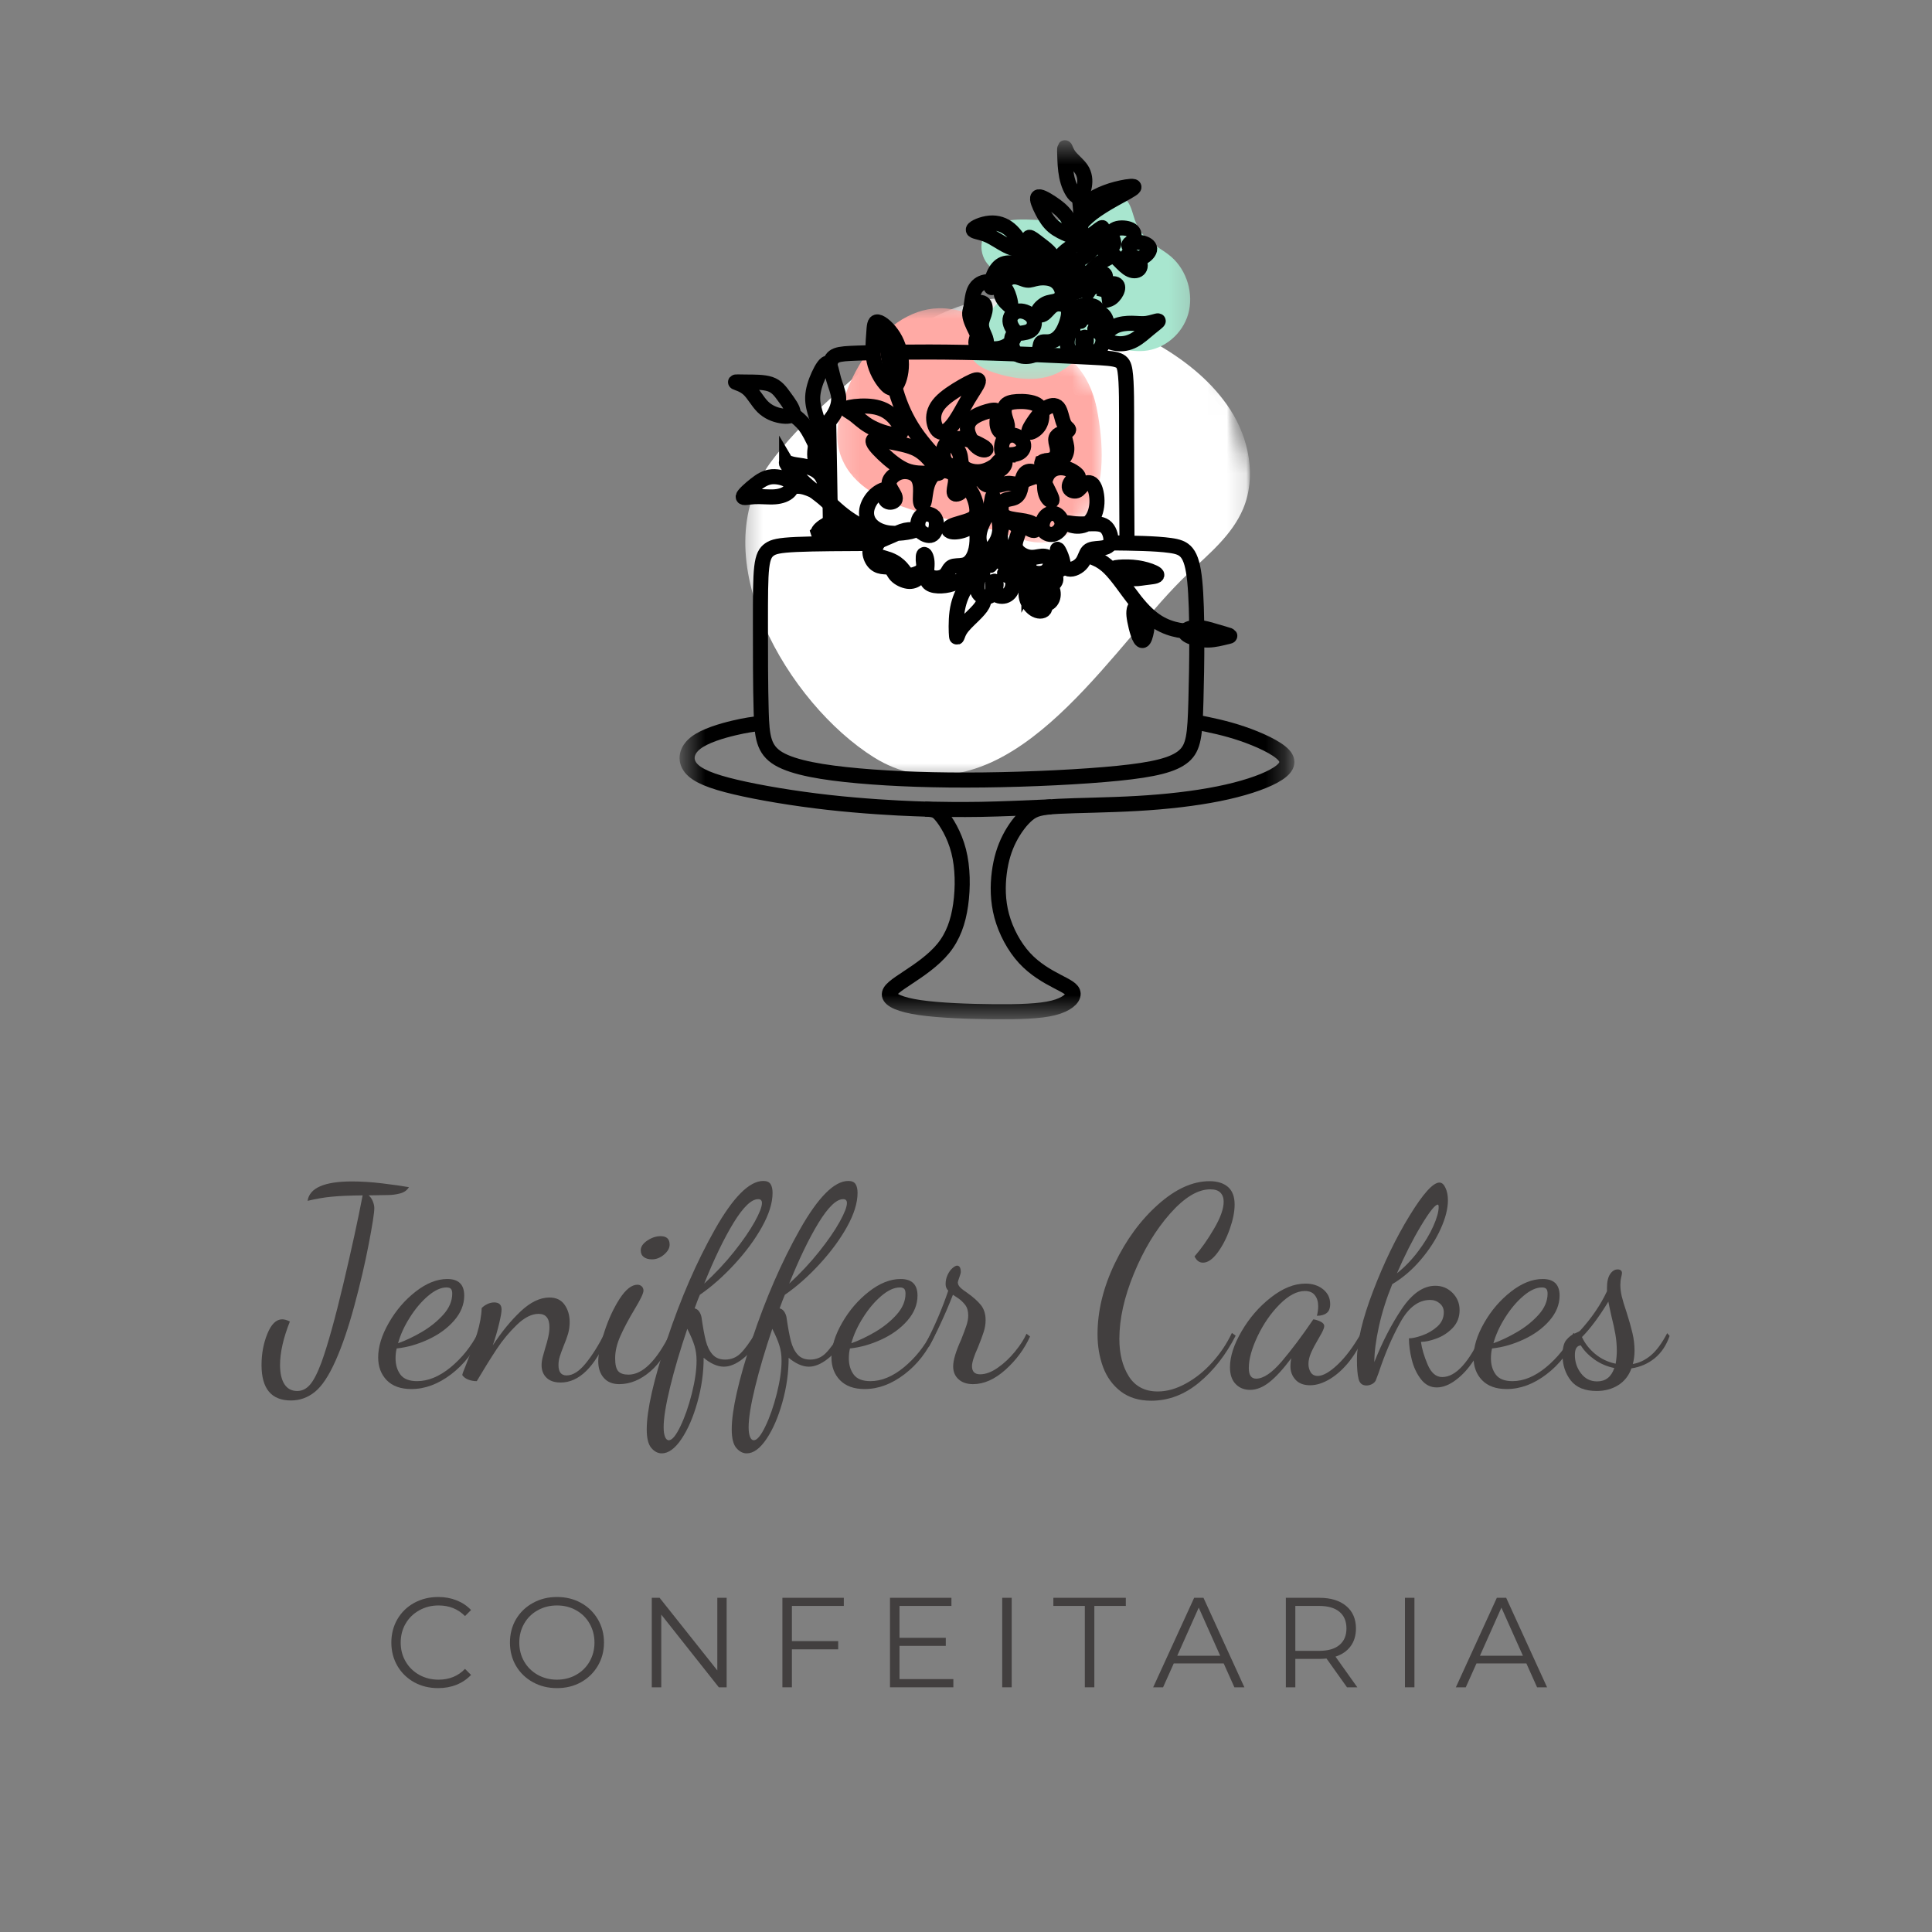 <svg width="100" height="100" viewBox="0 0 100 100" fill="none" xmlns="http://www.w3.org/2000/svg">
<rect x="0" y="0" width="100" height="100" fill="#808080" stroke="none"/>
<path d="M15.062 72.488C14.045 72.488 13.537 71.877 13.537 70.655C13.537 70.063 13.639 69.522 13.841 69.03C14.043 68.536 14.299 68.288 14.608 68.288C14.721 68.288 14.854 68.326 15.004 68.401C14.664 69.257 14.495 70.008 14.495 70.655C14.495 71.078 14.57 71.406 14.72 71.642C14.87 71.878 15.091 71.997 15.383 71.997C15.638 71.997 15.859 71.888 16.045 71.672C16.234 71.455 16.433 71.07 16.641 70.513C16.968 69.603 17.346 68.246 17.774 66.442C18.201 64.637 18.534 63.113 18.77 61.872C18.072 61.88 17.534 61.904 17.154 61.943C16.772 61.979 16.362 62.05 15.92 62.155C16.022 61.486 16.789 61.151 18.22 61.151C18.709 61.151 19.23 61.184 19.783 61.251C20.338 61.318 20.799 61.383 21.166 61.447C21.071 61.608 20.918 61.717 20.708 61.772C20.496 61.828 20.287 61.855 20.079 61.855L19.079 61.872C19.172 61.947 19.245 62.049 19.295 62.176C19.347 62.301 19.374 62.421 19.374 62.534C19.374 62.779 19.276 63.403 19.083 64.405C18.891 65.405 18.642 66.47 18.337 67.597C18.031 68.725 17.71 69.665 17.374 70.418C17.024 71.207 16.666 71.748 16.299 72.043C15.933 72.339 15.52 72.488 15.062 72.488Z" fill="#423F3F"/>
<path d="M21.29 71.897C20.737 71.897 20.312 71.743 20.015 71.438C19.722 71.133 19.574 70.74 19.574 70.259C19.574 69.707 19.757 69.111 20.124 68.472C20.49 67.83 20.953 67.291 21.511 66.855C22.07 66.419 22.616 66.201 23.153 66.201C23.736 66.201 24.028 66.487 24.028 67.059C24.028 67.52 23.854 67.951 23.507 68.351C23.159 68.751 22.712 69.078 22.165 69.33C21.621 69.583 21.076 69.738 20.532 69.796C20.492 69.955 20.474 70.125 20.474 70.305C20.474 70.641 20.558 70.924 20.728 71.151C20.897 71.376 21.184 71.488 21.59 71.488C22.162 71.488 22.74 71.25 23.324 70.772C23.907 70.291 24.382 69.699 24.749 68.992L24.915 69.117C24.54 69.954 24.017 70.626 23.349 71.134C22.682 71.642 21.996 71.897 21.29 71.897ZM20.603 69.526C20.997 69.387 21.409 69.191 21.84 68.938C22.274 68.683 22.642 68.384 22.949 68.042C23.254 67.699 23.407 67.337 23.407 66.959C23.407 66.849 23.386 66.767 23.345 66.717C23.303 66.665 23.225 66.638 23.111 66.638C22.82 66.638 22.501 66.784 22.157 67.076C21.815 67.365 21.501 67.736 21.215 68.188C20.929 68.638 20.725 69.084 20.603 69.526Z" fill="#423F3F"/>
<path d="M29.019 71.559C28.699 71.559 28.454 71.476 28.286 71.309C28.116 71.146 28.032 70.928 28.032 70.655C28.032 70.533 28.052 70.39 28.094 70.226C28.138 70.062 28.184 69.9 28.232 69.738C28.287 69.57 28.336 69.391 28.377 69.205C28.419 69.016 28.44 68.847 28.44 68.697C28.44 68.236 28.252 68.005 27.877 68.005C27.519 68.005 27.144 68.195 26.752 68.572C26.363 68.947 26.016 69.365 25.711 69.826C25.407 70.284 25.063 70.838 24.677 71.488C24.516 71.488 24.371 71.461 24.24 71.409C24.107 71.359 24.002 71.281 23.927 71.176C23.927 71.129 23.989 70.959 24.111 70.668C24.347 70.067 24.54 69.522 24.69 69.03C24.84 68.536 24.92 68.096 24.931 67.709C24.995 67.634 25.088 67.567 25.211 67.505C25.332 67.445 25.454 67.413 25.577 67.413C25.832 67.413 25.961 67.536 25.961 67.78C25.961 67.922 25.917 68.17 25.831 68.522C25.748 68.872 25.64 69.245 25.506 69.638C25.959 68.945 26.438 68.358 26.944 67.88C27.452 67.4 27.95 67.159 28.44 67.159C28.787 67.159 29.048 67.284 29.223 67.534C29.398 67.782 29.486 68.079 29.486 68.426C29.486 68.634 29.459 68.833 29.407 69.022C29.353 69.208 29.275 69.424 29.173 69.668C29.09 69.876 29.024 70.055 28.977 70.205C28.929 70.355 28.907 70.505 28.907 70.655C28.907 71.013 29.046 71.192 29.327 71.192C29.649 71.192 29.982 70.982 30.323 70.559C30.667 70.134 30.994 69.612 31.302 68.993L31.456 69.176C30.782 70.765 29.969 71.559 29.019 71.559Z" fill="#423F3F"/>
<path d="M33.744 65.184C33.574 65.184 33.435 65.146 33.327 65.068C33.219 64.987 33.165 64.871 33.165 64.718C33.165 64.532 33.277 64.364 33.502 64.213C33.727 64.061 33.957 63.984 34.194 63.984C34.504 63.984 34.66 64.13 34.66 64.422C34.66 64.603 34.562 64.775 34.369 64.939C34.177 65.103 33.969 65.184 33.744 65.184ZM32.052 71.643C31.702 71.643 31.432 71.531 31.244 71.309C31.057 71.091 30.965 70.807 30.965 70.459C30.965 70.093 31.07 69.587 31.281 68.939C31.492 68.288 31.754 67.72 32.069 67.23C32.385 66.742 32.694 66.497 32.994 66.497C33.079 66.497 33.153 66.525 33.215 66.58C33.275 66.636 33.306 66.712 33.306 66.805C33.306 66.939 33.156 67.254 32.856 67.751C32.545 68.268 32.298 68.732 32.115 69.143C31.931 69.551 31.84 69.939 31.84 70.305C31.84 70.633 31.894 70.857 32.002 70.976C32.11 71.093 32.286 71.151 32.531 71.151C33.265 71.151 33.987 70.432 34.702 68.993L34.827 69.134C34.566 69.924 34.178 70.538 33.665 70.98C33.153 71.422 32.616 71.643 32.052 71.643Z" fill="#423F3F"/>
<path d="M34.25 75.226C34.053 75.226 33.875 75.134 33.717 74.951C33.556 74.768 33.475 74.445 33.475 73.984C33.475 72.995 33.827 71.441 34.529 69.322C35.234 67.203 36.059 65.307 37.004 63.634C37.951 61.962 38.786 61.126 39.508 61.126C39.689 61.126 39.814 61.18 39.883 61.288C39.952 61.395 39.988 61.546 39.988 61.743C39.988 62.262 39.804 62.851 39.438 63.509C39.071 64.166 38.596 64.808 38.013 65.439C37.431 66.07 36.836 66.596 36.225 67.018C36.158 67.168 36.068 67.403 35.954 67.722C36.048 67.742 36.126 67.796 36.188 67.884C36.248 67.974 36.289 68.071 36.309 68.176C36.383 68.701 36.459 69.109 36.533 69.401C36.608 69.693 36.723 69.928 36.879 70.105C37.035 70.283 37.252 70.372 37.533 70.372C37.844 70.372 38.109 70.266 38.329 70.051C38.551 69.834 38.809 69.482 39.1 68.993L39.313 69.134C39.088 69.659 38.8 70.058 38.45 70.33C38.102 70.603 37.775 70.739 37.467 70.739C37.297 70.739 37.121 70.697 36.938 70.614C36.754 70.528 36.581 70.416 36.421 70.276C36.421 71.046 36.313 71.814 36.096 72.584C35.879 73.356 35.604 73.99 35.271 74.484C34.938 74.978 34.597 75.226 34.25 75.226ZM36.45 66.439C37.022 65.913 37.536 65.366 37.992 64.793C38.45 64.218 38.805 63.703 39.059 63.247C39.311 62.792 39.438 62.466 39.438 62.268C39.438 62.134 39.372 62.068 39.242 62.068C38.894 62.068 38.471 62.475 37.971 63.288C37.473 64.103 36.967 65.153 36.45 66.439ZM34.617 74.547C34.786 74.547 34.986 74.306 35.217 73.826C35.447 73.348 35.644 72.782 35.809 72.13C35.972 71.477 36.054 70.911 36.054 70.43C36.054 70.147 36.018 69.888 35.946 69.655C35.876 69.42 35.752 69.128 35.575 68.78C35.209 69.861 34.913 70.861 34.688 71.78C34.463 72.702 34.35 73.399 34.35 73.872C34.35 74.085 34.374 74.251 34.421 74.368C34.468 74.486 34.533 74.547 34.617 74.547Z" fill="#423F3F"/>
<path d="M38.649 75.226C38.453 75.226 38.274 75.134 38.116 74.951C37.956 74.768 37.874 74.445 37.874 73.984C37.874 72.995 38.226 71.441 38.928 69.322C39.634 67.203 40.459 65.307 41.404 63.634C42.35 61.962 43.185 61.126 43.908 61.126C44.088 61.126 44.213 61.18 44.283 61.288C44.351 61.395 44.387 61.546 44.387 61.743C44.387 62.262 44.203 62.851 43.837 63.509C43.47 64.166 42.995 64.808 42.412 65.439C41.831 66.07 41.235 66.596 40.624 67.018C40.558 67.168 40.467 67.403 40.353 67.722C40.447 67.742 40.525 67.796 40.587 67.884C40.647 67.974 40.688 68.071 40.708 68.176C40.783 68.701 40.858 69.109 40.933 69.401C41.008 69.693 41.122 69.928 41.279 70.105C41.434 70.283 41.651 70.372 41.933 70.372C42.243 70.372 42.509 70.266 42.728 70.051C42.95 69.834 43.208 69.482 43.499 68.993L43.712 69.134C43.487 69.659 43.199 70.058 42.849 70.33C42.501 70.603 42.174 70.739 41.866 70.739C41.696 70.739 41.52 70.697 41.337 70.614C41.154 70.528 40.981 70.416 40.82 70.276C40.82 71.046 40.712 71.814 40.495 72.584C40.279 73.356 40.004 73.99 39.67 74.484C39.337 74.978 38.996 75.226 38.649 75.226ZM40.849 66.439C41.421 65.913 41.935 65.366 42.391 64.793C42.849 64.218 43.205 63.703 43.458 63.247C43.71 62.792 43.837 62.466 43.837 62.268C43.837 62.134 43.771 62.068 43.641 62.068C43.293 62.068 42.87 62.475 42.37 63.288C41.872 64.103 41.366 65.153 40.849 66.439ZM39.016 74.547C39.185 74.547 39.385 74.306 39.616 73.826C39.846 73.348 40.043 72.782 40.208 72.13C40.371 71.477 40.453 70.911 40.453 70.43C40.453 70.147 40.417 69.888 40.345 69.655C40.275 69.42 40.151 69.128 39.974 68.78C39.608 69.861 39.312 70.861 39.087 71.78C38.862 72.702 38.749 73.399 38.749 73.872C38.749 74.085 38.773 74.251 38.82 74.368C38.867 74.486 38.933 74.547 39.016 74.547Z" fill="#423F3F"/>
<path d="M44.753 71.897C44.2 71.897 43.775 71.743 43.478 71.438C43.184 71.133 43.036 70.74 43.036 70.259C43.036 69.707 43.219 69.111 43.586 68.472C43.953 67.83 44.415 67.291 44.974 66.855C45.532 66.419 46.079 66.201 46.615 66.201C47.199 66.201 47.49 66.487 47.49 67.059C47.49 67.52 47.316 67.951 46.969 68.351C46.621 68.751 46.175 69.078 45.628 69.33C45.083 69.583 44.538 69.738 43.994 69.796C43.955 69.955 43.936 70.125 43.936 70.305C43.936 70.641 44.02 70.924 44.19 71.151C44.359 71.376 44.647 71.488 45.053 71.488C45.625 71.488 46.203 71.25 46.786 70.772C47.369 70.291 47.844 69.699 48.211 68.992L48.378 69.117C48.003 69.954 47.48 70.626 46.811 71.134C46.144 71.642 45.458 71.897 44.753 71.897ZM44.065 69.526C44.459 69.387 44.871 69.191 45.303 68.938C45.736 68.683 46.105 68.384 46.411 68.042C46.716 67.699 46.869 67.337 46.869 66.959C46.869 66.849 46.849 66.767 46.807 66.717C46.765 66.665 46.687 66.638 46.574 66.638C46.282 66.638 45.963 66.784 45.619 67.076C45.278 67.365 44.963 67.736 44.678 68.188C44.391 68.638 44.187 69.084 44.065 69.526Z" fill="#423F3F"/>
<path d="M50.365 71.643C50.045 71.643 49.794 71.557 49.611 71.388C49.427 71.22 49.336 70.999 49.336 70.726C49.336 70.407 49.473 69.946 49.748 69.343C49.87 69.034 49.962 68.788 50.023 68.605C50.083 68.422 50.115 68.25 50.115 68.088C50.115 67.855 50.06 67.671 49.952 67.534C49.844 67.396 49.723 67.282 49.59 67.193C49.458 67.104 49.37 67.046 49.323 67.018C49.117 67.546 48.896 68.061 48.66 68.563C48.424 69.067 48.227 69.454 48.069 69.726L47.94 69.484C48.392 68.612 48.773 67.72 49.081 66.805C48.99 66.711 48.944 66.599 48.944 66.468C48.944 66.299 48.978 66.138 49.048 65.988C49.117 65.838 49.2 65.722 49.298 65.638C49.398 65.553 49.477 65.509 49.535 65.509C49.666 65.509 49.731 65.622 49.731 65.847C49.731 65.886 49.707 65.971 49.66 66.101C49.613 66.232 49.586 66.321 49.577 66.368C49.577 66.462 49.616 66.55 49.694 66.63C49.774 66.711 49.904 66.812 50.086 66.934C50.377 67.141 50.604 67.345 50.769 67.547C50.932 67.75 51.015 68.011 51.015 68.33C51.015 68.536 50.981 68.74 50.915 68.943C50.85 69.146 50.752 69.411 50.619 69.738C50.413 70.192 50.31 70.517 50.31 70.713C50.31 70.995 50.45 71.134 50.731 71.134C51.015 71.134 51.317 71.022 51.64 70.797C51.965 70.572 52.263 70.293 52.535 69.959C52.81 69.624 53.008 69.316 53.131 69.034L53.315 69.176C53.023 69.824 52.599 70.397 52.044 70.897C51.488 71.394 50.928 71.643 50.365 71.643Z" fill="#423F3F"/>
<path d="M59.587 72.501C58.956 72.501 58.431 72.34 58.013 72.022C57.596 71.702 57.29 71.282 57.096 70.763C56.904 70.241 56.808 69.675 56.808 69.063C56.808 67.861 57.104 66.641 57.696 65.405C58.29 64.169 59.038 63.15 59.942 62.346C60.844 61.541 61.731 61.138 62.604 61.138C63.009 61.138 63.327 61.237 63.558 61.434C63.788 61.632 63.904 61.937 63.904 62.351C63.904 62.717 63.819 63.141 63.65 63.621C63.48 64.1 63.268 64.508 63.013 64.847C62.759 65.186 62.51 65.355 62.267 65.355C62.077 65.355 61.931 65.246 61.829 65.03C62.176 64.636 62.514 64.157 62.842 63.592C63.172 63.029 63.337 62.563 63.337 62.197C63.337 62 63.28 61.844 63.167 61.73C63.055 61.616 62.881 61.559 62.646 61.559C61.998 61.559 61.302 61.98 60.558 62.822C59.817 63.663 59.194 64.695 58.692 65.917C58.188 67.14 57.938 68.267 57.938 69.301C57.938 70.074 58.101 70.721 58.429 71.242C58.759 71.761 59.258 72.022 59.925 72.022C60.405 72.022 60.894 71.882 61.392 71.605C61.892 71.33 62.347 70.962 62.758 70.501C63.172 70.04 63.506 69.537 63.763 68.992L63.958 69.134C63.45 70.129 62.818 70.938 62.062 71.563C61.306 72.188 60.481 72.501 59.587 72.501Z" fill="#423F3F"/>
<path d="M64.704 71.939C64.396 71.939 64.146 71.836 63.954 71.634C63.761 71.434 63.663 71.146 63.663 70.768C63.663 70.216 63.863 69.596 64.263 68.909C64.663 68.221 65.168 67.637 65.779 67.159C66.39 66.679 66.986 66.439 67.567 66.439C67.933 66.439 68.239 66.537 68.484 66.734C68.727 66.932 68.85 67.186 68.85 67.497C68.85 67.713 68.789 67.87 68.667 67.963C68.544 68.058 68.376 68.105 68.163 68.105C68.206 67.936 68.229 67.771 68.229 67.609C68.229 67.376 68.172 67.187 68.058 67.043C67.947 66.896 67.775 66.822 67.542 66.822C67.127 66.822 66.692 67.053 66.234 67.513C65.777 67.972 65.397 68.522 65.092 69.163C64.789 69.803 64.638 70.351 64.638 70.809C64.638 71.176 64.764 71.359 65.017 71.359C65.392 71.359 65.834 71.062 66.342 70.468C66.85 69.871 67.396 69.145 67.979 68.288C68.101 68.305 68.225 68.345 68.35 68.405C68.477 68.467 68.542 68.545 68.542 68.638C68.542 68.713 68.497 68.834 68.409 69.001C68.319 69.166 68.265 69.261 68.246 69.288C68.085 69.561 67.956 69.803 67.863 70.013C67.771 70.225 67.725 70.421 67.725 70.601C67.725 70.759 67.764 70.903 67.842 71.03C67.922 71.155 68.043 71.218 68.204 71.218C68.476 71.218 68.819 71.024 69.234 70.634C69.647 70.246 70.055 69.699 70.459 68.993L70.6 69.134C70.402 69.632 70.148 70.076 69.838 70.468C69.529 70.857 69.196 71.159 68.838 71.376C68.479 71.593 68.136 71.701 67.808 71.701C67.477 71.701 67.225 71.603 67.05 71.409C66.877 71.218 66.792 70.986 66.792 70.713C66.792 70.592 66.805 70.455 66.834 70.305C66.411 70.87 66.034 71.281 65.7 71.543C65.367 71.806 65.035 71.939 64.704 71.939Z" fill="#423F3F"/>
<path d="M74.365 71.813C74.036 71.813 73.764 71.671 73.548 71.388C73.331 71.108 73.173 70.77 73.073 70.376C72.975 69.979 72.927 69.611 72.927 69.272C73.104 69.272 73.336 69.22 73.623 69.117C73.911 69.015 74.169 68.863 74.394 68.663C74.619 68.461 74.731 68.213 74.731 67.921C74.731 67.733 74.66 67.58 74.519 67.463C74.379 67.344 74.216 67.284 74.027 67.284C73.424 67.284 72.908 67.67 72.481 68.442C72.053 69.212 71.679 70.082 71.36 71.051L71.206 71.459C71.158 71.542 71.091 71.605 71.002 71.647C70.912 71.69 70.821 71.713 70.727 71.713C70.51 71.713 70.374 71.599 70.319 71.371C70.262 71.147 70.235 70.819 70.235 70.388C70.235 69.466 70.514 68.278 71.073 66.822C71.631 65.363 72.26 64.063 72.96 62.922C73.66 61.78 74.175 61.209 74.506 61.209C74.628 61.209 74.731 61.299 74.814 61.476C74.9 61.654 74.944 61.87 74.944 62.126C74.944 62.557 74.819 63.05 74.569 63.605C74.319 64.161 73.973 64.697 73.531 65.213C73.09 65.73 72.6 66.149 72.064 66.467C71.764 67.201 71.533 67.93 71.373 68.655C71.215 69.378 71.135 69.992 71.135 70.501C71.549 69.457 72.024 68.537 72.56 67.742C73.096 66.949 73.674 66.551 74.294 66.551C74.641 66.551 74.936 66.674 75.181 66.917C75.425 67.162 75.548 67.459 75.548 67.809C75.548 68.176 75.428 68.484 75.189 68.734C74.95 68.982 74.673 69.163 74.356 69.28C74.041 69.397 73.773 69.455 73.548 69.455C73.595 69.805 73.71 70.197 73.894 70.63C74.077 71.061 74.328 71.276 74.648 71.276C75.353 71.276 76.049 70.509 76.735 68.976L76.873 69.117C76.742 69.579 76.54 70.016 76.269 70.43C75.996 70.844 75.691 71.178 75.352 71.43C75.012 71.685 74.683 71.813 74.365 71.813ZM72.306 65.905C72.72 65.575 73.091 65.188 73.419 64.746C73.749 64.305 74.006 63.878 74.189 63.463C74.373 63.05 74.465 62.72 74.465 62.476C74.465 62.392 74.45 62.351 74.423 62.351C74.281 62.351 73.994 62.711 73.56 63.43C73.127 64.15 72.708 64.975 72.306 65.905Z" fill="#423F3F"/>
<path d="M77.986 71.897C77.433 71.897 77.008 71.743 76.711 71.438C76.418 71.133 76.27 70.74 76.27 70.259C76.27 69.707 76.453 69.111 76.82 68.472C77.186 67.83 77.649 67.291 78.207 66.855C78.766 66.419 79.312 66.201 79.849 66.201C80.432 66.201 80.724 66.487 80.724 67.059C80.724 67.52 80.55 67.951 80.203 68.351C79.855 68.751 79.408 69.078 78.861 69.33C78.317 69.583 77.772 69.738 77.228 69.796C77.189 69.955 77.17 70.125 77.17 70.305C77.17 70.641 77.254 70.924 77.424 71.151C77.593 71.376 77.88 71.488 78.286 71.488C78.858 71.488 79.436 71.25 80.02 70.772C80.603 70.291 81.078 69.699 81.445 68.992L81.611 69.117C81.236 69.954 80.713 70.626 80.045 71.134C79.378 71.642 78.692 71.897 77.986 71.897ZM77.299 69.526C77.693 69.387 78.105 69.191 78.536 68.938C78.97 68.683 79.338 68.384 79.645 68.042C79.95 67.699 80.103 67.337 80.103 66.959C80.103 66.849 80.082 66.767 80.04 66.717C79.999 66.665 79.921 66.638 79.807 66.638C79.516 66.638 79.197 66.784 78.853 67.076C78.511 67.365 78.197 67.736 77.911 68.188C77.625 68.638 77.421 69.084 77.299 69.526Z" fill="#423F3F"/>
<path d="M82.64 71.997C82.028 71.997 81.582 71.813 81.298 71.447C81.018 71.08 80.877 70.647 80.877 70.147C80.877 69.772 80.944 69.507 81.078 69.351C81.208 69.196 81.35 69.086 81.507 69.022C81.662 68.955 81.754 68.908 81.782 68.88C82.382 68.222 82.846 67.54 83.177 66.834V66.663C83.177 66.345 83.232 66.105 83.34 65.947C83.448 65.786 83.578 65.705 83.728 65.705C83.802 65.705 83.858 65.722 83.894 65.755C83.933 65.788 83.953 65.833 83.953 65.888C83.953 65.928 83.938 66.005 83.911 66.122C83.883 66.238 83.869 66.368 83.869 66.509C83.869 66.699 83.894 66.899 83.944 67.109C83.996 67.321 84.08 67.596 84.194 67.934C84.324 68.341 84.424 68.693 84.494 68.993C84.566 69.293 84.603 69.599 84.603 69.909C84.603 70.154 84.573 70.384 84.515 70.601C84.853 70.543 85.169 70.391 85.461 70.143C85.752 69.893 86.03 69.513 86.294 69.005L86.419 69.147C86.249 69.636 85.991 70.022 85.644 70.305C85.296 70.586 84.896 70.759 84.444 70.826C84.305 71.209 84.075 71.499 83.757 71.697C83.437 71.897 83.065 71.997 82.64 71.997ZM83.627 70.584C83.666 70.341 83.686 70.12 83.686 69.922C83.686 69.641 83.662 69.361 83.615 69.08C83.567 68.797 83.496 68.472 83.403 68.105C83.319 67.728 83.267 67.483 83.248 67.372C82.767 68.161 82.312 68.772 81.882 69.205C82.032 69.533 82.259 69.825 82.565 70.08C82.87 70.333 83.224 70.501 83.627 70.584ZM82.669 71.501C83.103 71.501 83.398 71.271 83.557 70.809C83.182 70.734 82.838 70.587 82.528 70.368C82.219 70.146 81.984 69.903 81.823 69.638C81.617 69.65 81.515 69.816 81.515 70.134C81.515 70.49 81.62 70.807 81.832 71.084C82.042 71.361 82.321 71.501 82.669 71.501Z" fill="#423F3F"/>
<mask id="mask0_373_36640" style="mask-type:luminance" maskUnits="userSpaceOnUse" x="38" y="15" width="27" height="26">
<path d="M38.4 15.2H64.8V40.267H38.4V15.2Z" fill="white"/>
</mask>
<g mask="url(#mask0_373_36640)">
<mask id="mask1_373_36640" style="mask-type:luminance" maskUnits="userSpaceOnUse" x="33" y="11" width="36" height="34">
<path d="M40.527 44.593L33.75 19.492L61.747 11.933L68.524 37.034L40.527 44.593Z" fill="white"/>
</mask>
<g mask="url(#mask1_373_36640)">
<mask id="mask2_373_36640" style="mask-type:luminance" maskUnits="userSpaceOnUse" x="33" y="11" width="36" height="34">
<path d="M40.527 44.593L33.75 19.492L61.747 11.933L68.524 37.034L40.527 44.593Z" fill="white"/>
</mask>
<g mask="url(#mask2_373_36640)">
<mask id="mask3_373_36640" style="mask-type:luminance" maskUnits="userSpaceOnUse" x="33" y="11" width="36" height="34">
<path d="M40.527 44.593L33.75 19.492L61.747 11.933L68.524 37.034L40.527 44.593Z" fill="white"/>
</mask>
<g mask="url(#mask3_373_36640)">
<path d="M47.259 40.014C46.585 39.886 45.906 39.623 45.225 39.195C40.831 36.438 36.282 28.86 39.874 23.949C41.4 21.862 43.67 20.021 45.611 18.328C48.522 15.791 51.498 14.698 55.335 15.895C58.379 16.844 61.885 18.432 63.68 21.208C64.655 22.715 65.038 24.685 64.343 26.338C63.769 27.699 62.571 28.675 61.496 29.688C57.825 33.144 53.27 41.151 47.259 40.014Z" fill="white"/>
</g>
</g>
</g>
</g>
<mask id="mask4_373_36640" style="mask-type:luminance" maskUnits="userSpaceOnUse" x="43" y="15" width="15" height="14">
<path d="M43.2 15.733H57.067V28.267H43.2V15.733Z" fill="white"/>
</mask>
<g mask="url(#mask4_373_36640)">
<mask id="mask5_373_36640" style="mask-type:luminance" maskUnits="userSpaceOnUse" x="39" y="12" width="22" height="21">
<path d="M39.649 21.403L49.761 12.014L60.241 23.298L50.128 32.689L39.649 21.403Z" fill="white"/>
</mask>
<g mask="url(#mask5_373_36640)">
<mask id="mask6_373_36640" style="mask-type:luminance" maskUnits="userSpaceOnUse" x="39" y="12" width="22" height="21">
<path d="M39.649 21.403L49.761 12.014L60.241 23.298L50.128 32.689L39.649 21.403Z" fill="white"/>
</mask>
<g mask="url(#mask6_373_36640)">
<mask id="mask7_373_36640" style="mask-type:luminance" maskUnits="userSpaceOnUse" x="39" y="12" width="22" height="21">
<path d="M39.649 21.403L49.761 12.014L60.241 23.298L50.128 32.689L39.649 21.403Z" fill="white"/>
</mask>
<g mask="url(#mask7_373_36640)">
<path d="M43.466 23.434C43.359 23.087 43.315 22.702 43.347 22.276C43.554 19.529 45.987 15.519 49.183 15.992C50.541 16.193 51.968 16.804 53.244 17.298C55.155 18.039 56.405 19.167 56.793 21.266C57.101 22.93 57.223 24.971 56.364 26.501C55.897 27.331 55.067 27.998 54.118 28.079C53.337 28.147 52.581 27.825 51.84 27.571C49.307 26.7 44.419 26.54 43.466 23.434Z" fill="#FFAAA5"/>
</g>
</g>
</g>
</g>
<mask id="mask8_373_36640" style="mask-type:luminance" maskUnits="userSpaceOnUse" x="50" y="10" width="12" height="10">
<path d="M50 10H61.8V19.733H50V10Z" fill="white"/>
</mask>
<g mask="url(#mask8_373_36640)">
<path d="M55.796 11.16C54.989 11.528 54.041 11.384 53.174 11.364C52.306 11.345 51.077 11.413 50.832 12.475C50.737 12.881 50.846 13.336 51.112 13.659C51.393 14 51.846 14.22 51.962 14.648C52.054 14.987 51.894 15.339 51.688 15.611C51.359 16.049 50.911 16.376 50.571 16.802C50.229 17.229 49.999 17.828 50.208 18.351C50.42 18.878 50.987 19.139 51.513 19.305C52.622 19.655 53.873 19.799 54.875 19.235C55.469 18.901 55.938 18.337 56.584 18.127C57.42 17.854 58.337 18.233 59.215 18.163C60.26 18.079 61.204 17.29 61.502 16.252C61.8 15.214 61.434 13.989 60.615 13.285C60.231 12.955 59.768 12.737 59.397 12.391C59.105 12.121 58.879 11.775 58.744 11.396C58.601 10.995 58.535 10.521 58.203 10.263C57.864 10.001 57.378 10.088 57.019 10.303C56.659 10.516 56.369 10.836 56.008 11.05C55.938 11.091 55.869 11.128 55.796 11.16Z" fill="#A8E6CF"/>
</g>
<mask id="mask9_373_36640" style="mask-type:luminance" maskUnits="userSpaceOnUse" x="35" y="32" width="32" height="21">
<path d="M35.487 32.267H66.688V52.509H35.487V32.267Z" fill="white"/>
</mask>
<g mask="url(#mask9_373_36640)">
<path d="M39.36 37.443C38.989 37.486 38.616 37.53 37.99 37.679C37.365 37.827 36.486 38.08 36.003 38.459C35.521 38.837 35.433 39.344 35.756 39.745C36.08 40.147 36.816 40.443 38.072 40.739C39.328 41.035 41.105 41.333 42.872 41.531C44.638 41.729 46.394 41.827 47.336 41.86C48.28 41.894 48.411 41.86 48.692 42.185C48.972 42.509 49.4 43.191 49.619 44.048C49.839 44.905 49.849 45.938 49.723 46.828C49.597 47.718 49.333 48.465 48.823 49.092C48.312 49.719 47.555 50.224 46.975 50.608C46.394 50.994 45.987 51.257 46.036 51.509C46.085 51.762 46.591 52.004 47.604 52.152C48.619 52.301 50.145 52.356 51.444 52.367C52.744 52.378 53.82 52.345 54.522 52.169C55.224 51.992 55.552 51.674 55.546 51.437C55.538 51.2 55.196 51.046 54.702 50.787C54.208 50.529 53.563 50.168 53.028 49.585C52.493 49.003 52.065 48.201 51.85 47.41C51.636 46.619 51.636 45.838 51.724 45.163C51.811 44.487 51.987 43.916 52.251 43.399C52.515 42.883 52.866 42.421 53.2 42.147C53.534 41.872 53.853 41.783 54.807 41.734C55.761 41.685 57.352 41.674 58.872 41.586C60.391 41.499 61.84 41.333 63.068 41.086C64.297 40.84 65.306 40.509 65.932 40.169C66.557 39.827 66.798 39.476 66.447 39.085C66.097 38.696 65.153 38.267 64.297 37.976C63.441 37.684 62.673 37.53 61.905 37.377" stroke="black" stroke-width="0.78" stroke-miterlimit="22.926"/>
</g>
<path d="M47.883 41.879C48.783 41.895 49.683 41.91 50.771 41.892C51.858 41.872 53.133 41.816 54.407 41.76" stroke="black" stroke-width="0.78" stroke-miterlimit="22.926"/>
<mask id="mask10_373_36640" style="mask-type:luminance" maskUnits="userSpaceOnUse" x="35" y="22" width="32" height="24">
<path d="M35.487 22.933H66.688V45.6H35.487V22.933Z" fill="white"/>
</mask>
<g mask="url(#mask10_373_36640)">
<path d="M57.476 28.099C58.645 28.112 59.813 28.126 60.573 28.233C61.333 28.339 61.685 28.538 61.84 30.078C61.994 31.617 61.95 34.497 61.901 36.266C61.851 38.035 61.797 38.694 61.265 39.145C60.732 39.596 59.723 39.838 57.875 40.025C56.026 40.211 53.339 40.343 50.902 40.37C48.467 40.398 46.284 40.322 44.441 40.157C42.598 39.992 41.095 39.739 40.304 39.273C39.515 38.805 39.438 38.124 39.399 36.843C39.36 35.564 39.36 33.684 39.36 32.278C39.36 30.872 39.36 29.937 39.426 29.365C39.493 28.793 39.624 28.585 39.827 28.442C40.03 28.3 40.304 28.223 41.228 28.181C42.151 28.139 43.722 28.133 45.294 28.126" stroke="black" stroke-width="0.78" stroke-miterlimit="22.926"/>
</g>
<path d="M48.889 24.157C48.34 23.575 47.792 22.992 47.358 22.354C46.925 21.717 46.606 21.025 46.376 20.245C46.146 19.463 46.003 18.596 45.921 18.013C45.839 17.431 45.817 17.133 45.795 16.837" stroke="black" stroke-width="0.78" stroke-miterlimit="22.926"/>
<path d="M48.673 22.365C48.489 22.304 48.351 22.019 48.329 21.725C48.307 21.431 48.4 21.129 48.673 20.832C48.944 20.537 49.394 20.245 49.797 20.012C50.201 19.778 50.557 19.602 50.628 19.674C50.699 19.745 50.485 20.064 50.324 20.317C50.163 20.569 50.053 20.755 49.894 21.042C49.734 21.327 49.526 21.712 49.306 21.986C49.087 22.26 48.856 22.426 48.673 22.365Z" stroke="black" stroke-width="0.78" stroke-miterlimit="22.926"/>
<path d="M46.361 19.986C46.518 19.796 46.658 19.348 46.657 18.86C46.656 18.371 46.514 17.844 46.255 17.423C45.997 17.003 45.624 16.69 45.438 16.663C45.251 16.635 45.251 16.893 45.224 17.286C45.197 17.678 45.142 18.206 45.244 18.687C45.345 19.167 45.603 19.602 45.818 19.853C46.032 20.105 46.204 20.175 46.36 19.985L46.361 19.986Z" stroke="black" stroke-width="0.78" stroke-miterlimit="22.926"/>
<path d="M42.556 22.055C42.719 22.035 42.981 21.761 43.159 21.467C43.337 21.173 43.43 20.859 43.408 20.562C43.386 20.267 43.25 19.985 43.151 19.634C43.052 19.282 42.992 18.859 42.862 18.805C42.734 18.75 42.536 19.064 42.372 19.423C42.207 19.783 42.076 20.189 42.065 20.56C42.053 20.931 42.163 21.266 42.248 21.551C42.333 21.837 42.394 22.073 42.555 22.054L42.556 22.055Z" stroke="black" stroke-width="0.78" stroke-miterlimit="22.926"/>
<path d="M48.294 24.003C48.093 23.765 47.841 23.459 47.468 23.261C47.095 23.062 46.602 22.975 46.149 22.882C45.697 22.788 45.285 22.69 45.203 22.785C45.121 22.882 45.368 23.173 45.708 23.498C46.049 23.822 46.481 24.179 46.903 24.347C47.326 24.513 47.737 24.491 48.05 24.497C48.362 24.502 48.577 24.535 48.609 24.47C48.643 24.404 48.494 24.239 48.295 24.003H48.294Z" stroke="black" stroke-width="0.78" stroke-miterlimit="22.926"/>
<path d="M46.651 22.261C46.624 22.036 46.349 21.628 46.017 21.379C45.685 21.129 45.296 21.036 44.868 21.019C44.44 21.002 43.973 21.063 43.85 21.13C43.726 21.199 43.946 21.276 44.174 21.439C44.401 21.601 44.638 21.848 44.982 22.051C45.328 22.254 45.783 22.415 46.121 22.472C46.458 22.53 46.678 22.487 46.651 22.261Z" stroke="black" stroke-width="0.78" stroke-miterlimit="22.926"/>
<mask id="mask11_373_36640" style="mask-type:luminance" maskUnits="userSpaceOnUse" x="35" y="14" width="12" height="13">
<path d="M35.487 14.666H46.133V26.666H35.487V14.666Z" fill="white"/>
</mask>
<g mask="url(#mask11_373_36640)">
<path d="M41.048 21.363C41.067 21.179 40.815 20.837 40.6 20.544C40.386 20.25 40.21 20.003 39.865 19.884C39.52 19.767 39.004 19.778 38.631 19.775C38.258 19.773 38.028 19.756 38.079 19.787C38.132 19.818 38.467 19.894 38.735 20.135C39.004 20.377 39.207 20.784 39.481 21.056C39.755 21.328 40.1 21.466 40.419 21.521C40.737 21.576 41.028 21.548 41.048 21.364V21.363Z" stroke="black" stroke-width="0.78" stroke-miterlimit="22.926"/>
</g>
<mask id="mask12_373_36640" style="mask-type:luminance" maskUnits="userSpaceOnUse" x="35" y="18" width="14" height="14">
<path d="M35.487 18.666H48.267V31.2H35.487V18.666Z" fill="white"/>
</mask>
<g mask="url(#mask12_373_36640)">
<path d="M40.716 23.995C40.781 24.107 41.067 24.421 41.303 24.666C41.54 24.91 41.726 25.085 41.947 25.265C42.17 25.444 42.427 25.625 42.622 25.79C42.817 25.954 42.949 26.102 42.971 26.061C42.993 26.02 42.905 25.79 42.825 25.493C42.746 25.196 42.675 24.833 42.491 24.588C42.307 24.344 42.011 24.218 41.736 24.149C41.462 24.081 41.209 24.07 41.006 24.021C40.803 23.971 40.65 23.882 40.716 23.996V23.995Z" stroke="black" stroke-width="0.78" stroke-miterlimit="22.926"/>
</g>
<mask id="mask13_373_36640" style="mask-type:luminance" maskUnits="userSpaceOnUse" x="35" y="19" width="12" height="12">
<path d="M35.487 19.467H46.133V30.933H35.487V19.467Z" fill="white"/>
</mask>
<g mask="url(#mask13_373_36640)">
<path d="M40.875 24.926C40.699 24.767 40.294 24.652 39.962 24.676C39.629 24.701 39.372 24.866 39.087 25.091C38.801 25.316 38.489 25.602 38.469 25.703C38.45 25.805 38.724 25.723 39.059 25.706C39.394 25.69 39.788 25.74 40.111 25.715C40.435 25.69 40.688 25.591 40.842 25.44C40.995 25.288 41.05 25.085 40.875 24.926Z" stroke="black" stroke-width="0.78" stroke-miterlimit="22.926"/>
</g>
<path d="M42.353 27.572C42.324 27.47 42.554 27.272 42.803 27.137C43.053 27.003 43.321 26.932 43.653 26.968C43.984 27.004 44.379 27.147 44.619 27.287C44.857 27.427 44.94 27.563 44.824 27.622C44.708 27.68 44.396 27.658 44.053 27.655C43.71 27.652 43.337 27.669 43.005 27.675C42.674 27.68 42.383 27.675 42.352 27.573L42.353 27.572Z" stroke="black" stroke-width="0.78" stroke-miterlimit="22.926"/>
<mask id="mask14_373_36640" style="mask-type:luminance" maskUnits="userSpaceOnUse" x="50" y="7" width="14" height="10">
<path d="M50.667 7.509H64V16.8H50.667V7.509Z" fill="white"/>
</mask>
<g mask="url(#mask14_373_36640)">
<path d="M55.971 11.334C55.987 11.158 55.993 10.878 56.163 10.639C56.332 10.4 56.668 10.202 57.007 10.051C57.348 9.9 57.693 9.796 58.045 9.721C58.395 9.647 58.752 9.603 58.685 9.704C58.62 9.806 58.132 10.053 57.679 10.306C57.227 10.558 56.81 10.817 56.519 11.043C56.228 11.268 56.063 11.459 55.995 11.52C55.926 11.58 55.953 11.508 55.97 11.333L55.971 11.334Z" stroke="black" stroke-width="0.78" stroke-miterlimit="22.926"/>
</g>
<mask id="mask15_373_36640" style="mask-type:luminance" maskUnits="userSpaceOnUse" x="48" y="7" width="13" height="11">
<path d="M48.533 7.509H60.8V17.6H48.533V7.509Z" fill="white"/>
</mask>
<g mask="url(#mask15_373_36640)">
<path d="M55.669 12.296C55.543 11.906 55.417 11.515 55.208 11.21C55 10.905 54.709 10.685 54.41 10.49C54.111 10.294 53.804 10.125 53.725 10.21C53.646 10.294 53.794 10.636 53.953 10.941C54.111 11.247 54.281 11.515 54.523 11.719C54.765 11.923 55.077 12.06 55.28 12.145C55.483 12.23 55.576 12.263 55.67 12.296H55.669Z" stroke="black" stroke-width="0.78" stroke-miterlimit="22.926"/>
</g>
<mask id="mask16_373_36640" style="mask-type:luminance" maskUnits="userSpaceOnUse" x="49" y="7" width="13" height="9">
<path d="M49.867 7.509H61.333V15.467H49.867V7.509Z" fill="white"/>
</mask>
<g mask="url(#mask16_373_36640)">
<path d="M55.778 10.178C55.608 10.148 55.4 9.796 55.282 9.415C55.163 9.032 55.136 8.62 55.12 8.28C55.103 7.939 55.098 7.67 55.118 7.648C55.136 7.626 55.18 7.851 55.35 8.074C55.52 8.297 55.817 8.517 55.981 8.774C56.146 9.032 56.179 9.329 56.129 9.623C56.08 9.917 55.948 10.207 55.778 10.178Z" stroke="black" stroke-width="0.78" stroke-miterlimit="22.926"/>
</g>
<mask id="mask17_373_36640" style="mask-type:luminance" maskUnits="userSpaceOnUse" x="45" y="7" width="14" height="12">
<path d="M45.067 7.509H58.133V18.133H45.067V7.509Z" fill="white"/>
</mask>
<g mask="url(#mask17_373_36640)">
<path d="M52.986 12.824C52.767 12.467 52.548 12.109 52.26 11.871C51.972 11.631 51.616 11.511 51.226 11.547C50.836 11.582 50.415 11.774 50.381 11.878C50.349 11.983 50.705 12 51.067 12.145C51.429 12.291 51.797 12.566 52.126 12.727C52.455 12.89 52.746 12.939 52.883 12.937C53.021 12.933 53.004 12.878 52.987 12.824H52.986Z" stroke="black" stroke-width="0.78" stroke-miterlimit="22.926"/>
</g>
<path d="M53.301 13.827C53.156 13.752 52.915 13.692 52.663 13.648C52.41 13.604 52.147 13.577 51.932 13.661C51.719 13.747 51.554 13.945 51.436 14.217C51.318 14.489 51.247 14.835 51.312 14.881C51.378 14.928 51.581 14.675 51.875 14.519C52.168 14.361 52.552 14.301 52.846 14.244C53.139 14.186 53.342 14.132 53.419 14.06C53.496 13.989 53.446 13.9 53.301 13.827Z" stroke="black" stroke-width="0.78" stroke-miterlimit="22.926"/>
<mask id="mask18_373_36640" style="mask-type:luminance" maskUnits="userSpaceOnUse" x="48" y="7" width="12" height="13">
<path d="M48 7.509H59.733V19.467H48V7.509Z" fill="white"/>
</mask>
<g mask="url(#mask18_373_36640)">
<path d="M54.369 14.225C54.188 14.01 54.006 13.796 53.85 13.56C53.694 13.324 53.562 13.066 53.442 12.813C53.321 12.56 53.212 12.313 53.274 12.285C53.337 12.258 53.574 12.45 53.804 12.626C54.034 12.803 54.259 12.961 54.402 13.165C54.545 13.368 54.605 13.616 54.624 13.816C54.643 14.017 54.621 14.171 54.572 14.231C54.523 14.291 54.446 14.258 54.369 14.226V14.225Z" stroke="black" stroke-width="0.78" stroke-miterlimit="22.926"/>
</g>
<mask id="mask19_373_36640" style="mask-type:luminance" maskUnits="userSpaceOnUse" x="47" y="7" width="13" height="13">
<path d="M47.467 7.509H59.2V19.733H47.467V7.509Z" fill="white"/>
</mask>
<g mask="url(#mask19_373_36640)">
<path d="M52.723 12.758C53.019 13.082 53.316 13.406 53.551 13.683C53.788 13.961 53.962 14.193 54.139 14.423" stroke="black" stroke-width="0.78" stroke-miterlimit="22.926"/>
</g>
<mask id="mask20_373_36640" style="mask-type:luminance" maskUnits="userSpaceOnUse" x="50" y="7" width="12" height="11">
<path d="M50.667 7.509H61.067V17.6H50.667V7.509Z" fill="white"/>
</mask>
<g mask="url(#mask20_373_36640)">
<path d="M55.899 12.428C55.929 12 55.958 11.573 55.945 11.136C55.93 10.699 55.874 10.253 55.817 9.807" stroke="black" stroke-width="0.78" stroke-miterlimit="22.926"/>
</g>
<path d="M42.556 22.055C42.379 22.51 42.203 22.967 42.173 23.368C42.143 23.769 42.258 24.115 42.373 24.46" stroke="black" stroke-width="0.78" stroke-miterlimit="22.926"/>
<path d="M41.022 21.435C41.252 21.614 41.483 21.794 41.683 22.062C41.884 22.33 42.054 22.687 42.224 23.045" stroke="black" stroke-width="0.78" stroke-miterlimit="22.926"/>
<path d="M40.982 25.188C41.154 25.171 41.327 25.154 41.515 25.189C41.703 25.222 41.905 25.306 42.108 25.391" stroke="black" stroke-width="0.78" stroke-miterlimit="22.926"/>
<path d="M42.971 26.061C43.194 26.264 43.417 26.468 43.656 26.653C43.896 26.84 44.153 27.009 44.517 27.209C44.882 27.407 45.354 27.636 45.828 27.863" stroke="black" stroke-width="0.78" stroke-miterlimit="22.926"/>
<path d="M48.327 27.608C48.461 27.441 48.527 27.055 48.401 26.833C48.275 26.61 47.956 26.55 47.759 26.654C47.561 26.758 47.485 27.027 47.51 27.226C47.534 27.424 47.66 27.55 47.825 27.637C47.99 27.725 48.193 27.775 48.327 27.608Z" stroke="black" stroke-width="0.78" stroke-miterlimit="22.926"/>
<path d="M47.812 28.715C47.824 28.939 47.837 29.164 47.795 29.374C47.752 29.586 47.654 29.785 47.518 29.917C47.381 30.05 47.205 30.116 46.995 30.089C46.783 30.061 46.536 29.94 46.394 29.795C46.251 29.649 46.214 29.479 46.103 29.404C45.994 29.33 45.813 29.352 45.644 29.324C45.474 29.297 45.315 29.22 45.194 29.053C45.073 28.886 44.991 28.627 45.041 28.438C45.09 28.248 45.271 28.127 45.484 28.02C45.698 27.913 45.945 27.819 46.179 27.715C46.411 27.611 46.631 27.495 46.861 27.445C47.092 27.395 47.333 27.41 47.318 27.448C47.301 27.487 47.027 27.548 46.728 27.582C46.428 27.616 46.105 27.622 45.806 27.55C45.506 27.479 45.232 27.33 45.06 27.124C44.888 26.918 44.817 26.654 44.866 26.379C44.915 26.105 45.084 25.82 45.293 25.624C45.501 25.429 45.748 25.324 45.82 25.339C45.891 25.352 45.786 25.483 45.776 25.629C45.765 25.775 45.847 25.935 45.982 25.98C46.117 26.027 46.303 25.962 46.335 25.841C46.369 25.72 46.248 25.544 46.149 25.376C46.05 25.209 45.973 25.049 46.048 24.873C46.122 24.697 46.347 24.505 46.608 24.437C46.871 24.369 47.172 24.423 47.36 24.566C47.55 24.709 47.628 24.94 47.646 25.215C47.663 25.489 47.62 25.808 47.647 25.978C47.674 26.148 47.773 26.17 47.828 25.995C47.883 25.819 47.894 25.445 47.995 25.117C48.097 24.79 48.29 24.506 48.563 24.404C48.837 24.303 49.194 24.383 49.35 24.543C49.505 24.703 49.462 24.945 49.423 25.154C49.384 25.363 49.352 25.539 49.448 25.571C49.544 25.604 49.769 25.494 49.779 25.368C49.791 25.242 49.587 25.099 49.631 25.061C49.675 25.022 49.966 25.088 50.18 25.339C50.394 25.588 50.531 26.022 50.558 26.319C50.585 26.616 50.503 26.775 50.222 26.901C49.938 27.027 49.456 27.121 49.24 27.233C49.023 27.346 49.072 27.478 49.253 27.52C49.434 27.561 49.747 27.512 49.977 27.407C50.207 27.303 50.355 27.143 50.447 27.201C50.536 27.26 50.57 27.534 50.573 27.814C50.575 28.095 50.548 28.38 50.46 28.633C50.373 28.886 50.225 29.105 50.019 29.202C49.812 29.298 49.549 29.27 49.388 29.301C49.226 29.33 49.166 29.419 49.102 29.526C49.04 29.634 48.974 29.76 48.822 29.84C48.672 29.919 48.435 29.952 48.249 29.884C48.062 29.815 47.925 29.644 47.851 29.389C47.777 29.134 47.767 28.793 47.812 28.716C47.859 28.638 47.964 28.825 47.982 29.078C48.002 29.33 47.937 29.65 47.953 29.869C47.97 30.089 48.069 30.211 48.244 30.273C48.42 30.337 48.672 30.342 48.916 30.31C49.16 30.276 49.396 30.205 49.615 30.078C49.834 29.952 50.038 29.771 50.167 29.601C50.295 29.43 50.35 29.271 50.405 29.043C50.46 28.816 50.515 28.518 50.57 28.222" stroke="black" stroke-width="0.78" stroke-miterlimit="22.926"/>
<path d="M45.482 28.02C45.339 28.267 45.196 28.514 45.3 28.662C45.404 28.811 45.756 28.862 46.033 28.967C46.311 29.072 46.515 29.232 46.654 29.388C46.794 29.545 46.871 29.698 46.995 29.751C47.118 29.803 47.288 29.753 47.421 29.703C47.554 29.653 47.649 29.602 47.746 29.552" stroke="black" stroke-width="0.78" stroke-miterlimit="22.926"/>
<path d="M52.278 27C52.503 27.116 52.728 27.231 52.728 27.456C52.728 27.681 52.503 28.017 52.556 28.288C52.608 28.56 52.938 28.769 53.217 28.829C53.497 28.89 53.727 28.802 53.925 28.788C54.123 28.774 54.288 28.834 54.353 28.98C54.419 29.125 54.385 29.356 54.525 29.46C54.665 29.564 54.977 29.543 55.021 29.291C55.065 29.038 54.841 28.554 54.764 28.452C54.686 28.35 54.758 28.631 54.862 28.895C54.967 29.158 55.103 29.406 55.32 29.452C55.536 29.499 55.832 29.346 55.997 29.136C56.161 28.928 56.195 28.665 56.326 28.532C56.457 28.401 56.688 28.401 56.924 28.379C57.16 28.357 57.401 28.314 57.475 28.099C57.55 27.885 57.456 27.5 57.267 27.304C57.078 27.109 56.793 27.104 56.505 27.109C56.217 27.114 55.926 27.131 55.674 27.111C55.422 27.093 55.207 27.038 55.205 27.066C55.202 27.093 55.41 27.203 55.66 27.23C55.909 27.257 56.2 27.203 56.413 26.997C56.623 26.791 56.755 26.434 56.777 26.052C56.799 25.67 56.711 25.264 56.566 25.09C56.421 24.918 56.218 24.978 56.078 25.087C55.938 25.197 55.86 25.356 55.727 25.403C55.592 25.449 55.4 25.383 55.354 25.255C55.307 25.126 55.406 24.933 55.543 24.84C55.68 24.746 55.855 24.752 55.811 24.651C55.768 24.549 55.504 24.341 55.219 24.255C54.933 24.17 54.627 24.208 54.419 24.357C54.21 24.505 54.101 24.764 54.073 25.028C54.046 25.292 54.1 25.56 54.201 25.731C54.303 25.901 54.451 25.973 54.456 25.876C54.461 25.78 54.325 25.516 54.201 25.269C54.078 25.022 53.969 24.791 53.806 24.629C53.645 24.467 53.431 24.374 53.269 24.393C53.107 24.413 52.998 24.544 52.938 24.73C52.877 24.918 52.867 25.159 52.813 25.351C52.761 25.543 52.669 25.686 52.513 25.758C52.355 25.829 52.136 25.829 52.002 25.908C51.867 25.988 51.818 26.148 51.818 26.321C51.818 26.494 51.867 26.681 52.101 26.785C52.333 26.89 52.751 26.911 53.047 26.97C53.343 27.027 53.519 27.121 53.586 27.236C53.655 27.352 53.617 27.488 53.46 27.453C53.304 27.418 53.03 27.209 52.745 27.08C52.459 26.951 52.163 26.901 51.985 27.077C51.806 27.254 51.746 27.654 51.796 27.974C51.845 28.293 52.004 28.528 52.234 28.696C52.465 28.863 52.767 28.962 52.934 29.092C53.101 29.22 53.134 29.38 53.246 29.493C53.358 29.605 53.551 29.672 53.729 29.682C53.908 29.694 54.073 29.649 54.182 29.556C54.292 29.462 54.347 29.32 54.402 29.177" stroke="black" stroke-width="0.78" stroke-miterlimit="22.926"/>
<path d="M54.034 26.855C53.947 27.017 53.903 27.248 53.991 27.418C54.078 27.588 54.298 27.698 54.503 27.657C54.708 27.616 54.9 27.424 54.953 27.228C55.005 27.032 54.917 26.836 54.8 26.715C54.681 26.594 54.533 26.55 54.394 26.574C54.254 26.599 54.123 26.693 54.034 26.855Z" stroke="black" stroke-width="0.78" stroke-miterlimit="22.926"/>
<path d="M53.255 30.22C53.134 30.434 53.068 30.704 53.134 30.963C53.2 31.221 53.398 31.468 53.606 31.572C53.815 31.677 54.034 31.639 54.078 31.49C54.122 31.342 53.991 31.084 53.845 30.924C53.7 30.764 53.541 30.703 53.502 30.759C53.464 30.814 53.546 30.985 53.688 31.105C53.831 31.226 54.034 31.297 54.196 31.253C54.358 31.209 54.479 31.05 54.508 30.855C54.538 30.661 54.479 30.429 54.33 30.295C54.182 30.161 53.946 30.122 53.803 30.136C53.66 30.149 53.611 30.216 53.712 30.276C53.815 30.337 54.067 30.392 54.265 30.35C54.462 30.309 54.605 30.172 54.643 30.04C54.681 29.909 54.616 29.781 54.446 29.723C54.276 29.665 54.002 29.674 53.778 29.759C53.553 29.845 53.376 30.005 53.255 30.221V30.22Z" stroke="black" stroke-width="0.78" stroke-miterlimit="22.926"/>
<path d="M50.652 29.83C50.754 29.835 50.891 29.736 50.885 29.721C50.88 29.704 50.732 29.77 50.644 29.971C50.556 30.172 50.528 30.506 50.651 30.704C50.775 30.902 51.049 30.963 51.244 30.847C51.438 30.731 51.554 30.441 51.559 30.266C51.565 30.088 51.46 30.028 51.408 30.139C51.356 30.249 51.356 30.529 51.474 30.692C51.592 30.853 51.828 30.897 52.011 30.846C52.195 30.793 52.326 30.645 52.386 30.448C52.447 30.249 52.435 30.002 52.337 29.846C52.239 29.689 52.052 29.624 52.008 29.643C51.965 29.662 52.063 29.767 52.193 29.824C52.321 29.882 52.48 29.893 52.562 29.769C52.645 29.646 52.65 29.386 52.583 29.186C52.516 28.985 52.375 28.842 52.179 28.808C51.985 28.775 51.735 28.853 51.669 28.933C51.603 29.014 51.718 29.096 51.842 29.057C51.966 29.019 52.1 28.858 52.118 28.725C52.134 28.593 52.036 28.487 51.817 28.449C51.597 28.41 51.254 28.439 51.08 28.545C50.906 28.65 50.901 28.831 50.98 28.988C51.06 29.146 51.225 29.277 51.252 29.269C51.279 29.261 51.17 29.112 51.051 29.069C50.933 29.025 50.807 29.085 50.7 29.192C50.594 29.299 50.505 29.453 50.495 29.584C50.483 29.717 50.55 29.827 50.651 29.832L50.652 29.83Z" stroke="black" stroke-width="0.78" stroke-miterlimit="22.926"/>
<path d="M53.255 30.22C53.105 30.19 52.955 30.161 52.812 30.102C52.668 30.043 52.529 29.953 52.392 29.862" stroke="black" stroke-width="0.78" stroke-miterlimit="22.926"/>
<path d="M50.524 29.741C50.32 29.965 50.114 30.189 49.934 30.496C49.755 30.803 49.602 31.193 49.535 31.679C49.47 32.166 49.492 32.748 49.51 32.921C49.53 33.094 49.547 32.857 49.697 32.611C49.848 32.364 50.133 32.104 50.364 31.879C50.594 31.654 50.77 31.462 50.853 31.302C50.935 31.144 50.928 31.018 50.919 30.892" stroke="black" stroke-width="0.78" stroke-miterlimit="22.926"/>
<path d="M58.333 28.111C58.323 26.142 58.312 24.173 58.312 22.59C58.312 21.006 58.324 19.808 58.23 19.198C58.136 18.589 57.94 18.567 56.458 18.49C54.977 18.413 52.212 18.281 49.843 18.238C48.631 18.215 47.522 18.216 46.58 18.227M45.19 18.252C44.889 18.261 44.621 18.268 44.391 18.276C43.305 18.314 43.052 18.346 42.944 18.9M42.892 21.824C42.895 21.977 42.898 22.133 42.901 22.295C42.928 23.642 42.955 25.321 42.981 27.054M42.992 27.675C42.994 27.829 42.996 27.985 42.998 28.142" stroke="black" stroke-width="0.78" stroke-miterlimit="22.926"/>
<path d="M53.924 23.948C53.951 23.873 54.127 23.829 54.265 23.868C54.402 23.906 54.501 24.027 54.64 24.011C54.78 23.994 54.96 23.841 55.076 23.673C55.191 23.505 55.24 23.324 55.212 23.113C55.185 22.902 55.081 22.66 55.111 22.509C55.142 22.358 55.306 22.298 55.312 22.243C55.317 22.188 55.163 22.138 55.062 21.911C54.96 21.682 54.911 21.275 54.764 21.1C54.616 20.924 54.369 20.979 54.154 21.117C53.941 21.254 53.759 21.474 53.58 21.724C53.402 21.974 53.227 22.254 53.252 22.345C53.276 22.436 53.501 22.338 53.657 22.186C53.815 22.035 53.902 21.831 53.924 21.595C53.946 21.358 53.902 21.089 53.657 20.941C53.413 20.793 52.969 20.765 52.649 20.784C52.327 20.803 52.13 20.869 52.04 21.012C51.949 21.154 51.965 21.374 52.02 21.578C52.075 21.781 52.168 21.968 52.141 22.127C52.114 22.288 51.965 22.419 51.839 22.377C51.712 22.337 51.608 22.122 51.603 21.891C51.598 21.661 51.691 21.413 51.632 21.302C51.575 21.193 51.367 21.22 51.098 21.297C50.829 21.374 50.5 21.501 50.299 21.679C50.099 21.858 50.028 22.089 50.099 22.37C50.171 22.65 50.385 22.98 50.594 23.146C50.802 23.311 51.005 23.309 51.032 23.263C51.059 23.216 50.911 23.123 50.703 23.013C50.495 22.903 50.226 22.776 49.951 22.725C49.677 22.672 49.397 22.695 49.194 22.793C48.991 22.892 48.865 23.068 48.826 23.308C48.788 23.549 48.837 23.854 49.016 23.997C49.194 24.14 49.501 24.12 49.665 24.186C49.829 24.25 49.851 24.398 49.911 24.522C49.972 24.646 50.071 24.745 50.224 24.786C50.377 24.827 50.587 24.811 50.786 24.73C50.986 24.651 51.178 24.507 51.337 24.329C51.497 24.15 51.623 23.937 51.746 23.845C51.87 23.754 51.991 23.788 52.018 23.892C52.045 23.996 51.979 24.172 51.778 24.308C51.578 24.447 51.244 24.546 51.062 24.669C50.881 24.793 50.854 24.941 50.964 25.035C51.073 25.128 51.32 25.167 51.551 25.142C51.781 25.117 51.996 25.029 52.168 25.018C52.341 25.006 52.473 25.073 52.626 25.045C52.779 25.018 52.955 24.897 53.154 24.813C53.354 24.727 53.578 24.679 53.745 24.589C53.913 24.498 54.024 24.365 54.019 24.247C54.014 24.128 53.893 24.024 53.92 23.949L53.924 23.948Z" stroke="black" stroke-width="0.78" stroke-miterlimit="22.926"/>
<path d="M48.947 23.002C49.029 22.931 49.112 22.861 49.253 22.943C49.395 23.024 49.594 23.256 49.673 23.489C49.752 23.722 49.709 23.952 49.822 24.117C49.933 24.281 50.201 24.38 50.438 24.409C50.677 24.44 50.885 24.401 51.062 24.334C51.242 24.268 51.39 24.173 51.538 24.078" stroke="black" stroke-width="0.78" stroke-miterlimit="22.926"/>
<path d="M52.174 23.541C52.344 23.544 52.591 23.533 52.761 23.434C52.931 23.335 53.025 23.149 52.97 22.959C52.915 22.77 52.712 22.577 52.498 22.531C52.284 22.484 52.059 22.583 51.944 22.77C51.828 22.957 51.823 23.231 51.867 23.378C51.91 23.523 52.004 23.539 52.174 23.543V23.541Z" stroke="black" stroke-width="0.78" stroke-miterlimit="22.926"/>
<path d="M54.08 23.86C54.27 23.836 54.459 23.811 54.578 23.713C54.698 23.616 54.747 23.445 54.733 23.267C54.72 23.088 54.643 22.901 54.643 22.764C54.643 22.626 54.72 22.539 54.825 22.48C54.93 22.421 55.063 22.393 55.196 22.364" stroke="black" stroke-width="0.78" stroke-miterlimit="22.926"/>
<path d="M50.864 28.582C50.765 28.327 50.668 28.07 50.673 27.793C50.678 27.515 50.788 27.216 50.91 26.969C51.033 26.721 51.17 26.523 51.25 26.27C51.329 26.017 51.351 25.709 51.384 25.687C51.418 25.665 51.461 25.93 51.542 26.247C51.621 26.564 51.735 26.934 51.75 27.264C51.764 27.594 51.676 27.882 51.524 28.123C51.372 28.361 51.154 28.552 51.033 28.621C50.913 28.689 50.889 28.637 50.864 28.583V28.582Z" stroke="black" stroke-width="0.78" stroke-miterlimit="22.926"/>
<mask id="mask21_373_36640" style="mask-type:luminance" maskUnits="userSpaceOnUse" x="50" y="23" width="17" height="15">
<path d="M50.933 23.467H66.688V37.867H50.933V23.467Z" fill="white"/>
</mask>
<g mask="url(#mask21_373_36640)">
<path d="M56.205 28.733C56.597 28.854 56.989 28.974 57.42 29.397C57.852 29.819 58.324 30.544 58.749 31.083C59.174 31.622 59.552 31.973 59.931 32.207C60.309 32.441 60.688 32.556 60.993 32.614C61.298 32.672 61.528 32.672 61.758 32.672" stroke="black" stroke-width="0.78" stroke-miterlimit="22.926"/>
</g>
<mask id="mask22_373_36640" style="mask-type:luminance" maskUnits="userSpaceOnUse" x="56" y="27" width="11" height="12">
<path d="M56.267 27.2H66.688V38.4H56.267V27.2Z" fill="white"/>
</mask>
<g mask="url(#mask22_373_36640)">
<path d="M61.37 32.653C61.441 32.554 61.692 32.464 61.989 32.474C62.286 32.483 62.631 32.594 62.938 32.685C63.244 32.776 63.514 32.847 63.611 32.885C63.71 32.924 63.639 32.929 63.43 32.979C63.222 33.028 62.876 33.123 62.533 33.128C62.191 33.133 61.851 33.051 61.627 32.956C61.404 32.861 61.298 32.753 61.37 32.654V32.653Z" stroke="black" stroke-width="0.78" stroke-miterlimit="22.926"/>
</g>
<path d="M57.628 29.411C57.741 29.367 58.062 29.337 58.382 29.346C58.702 29.352 59.02 29.397 59.319 29.482C59.618 29.567 59.897 29.694 59.875 29.767C59.853 29.843 59.529 29.864 59.258 29.9C58.986 29.935 58.768 29.984 58.518 29.933C58.269 29.88 57.989 29.727 57.8 29.621C57.611 29.514 57.516 29.456 57.628 29.412V29.411Z" stroke="black" stroke-width="0.78" stroke-miterlimit="22.926"/>
<path d="M58.868 31.415C58.995 31.444 59.211 31.634 59.31 31.87C59.408 32.106 59.391 32.389 59.345 32.642C59.3 32.896 59.228 33.122 59.149 33.151C59.069 33.181 58.981 33.017 58.907 32.802C58.833 32.589 58.773 32.325 58.734 32.124C58.697 31.923 58.68 31.787 58.691 31.651C58.702 31.517 58.741 31.385 58.868 31.414V31.415Z" stroke="black" stroke-width="0.78" stroke-miterlimit="22.926"/>
<path d="M52.74 17.258C52.992 17.231 53.245 17.203 53.395 17.057C53.546 16.911 53.596 16.648 53.46 16.439C53.326 16.23 53.008 16.076 52.753 16.098C52.499 16.12 52.306 16.319 52.279 16.532C52.252 16.746 52.389 16.978 52.493 17.101C52.597 17.225 52.669 17.241 52.74 17.258Z" stroke="black" stroke-width="0.78" stroke-miterlimit="22.926"/>
<path d="M52.37 17.808C52.257 18.009 52.145 18.21 51.803 18.251C51.461 18.29 50.891 18.17 50.657 18.002C50.425 17.835 50.529 17.62 50.563 17.475C50.6 17.329 50.567 17.252 50.47 17.057C50.374 16.862 50.216 16.549 50.193 16.299C50.171 16.049 50.286 15.862 50.436 15.755C50.587 15.649 50.774 15.621 50.881 15.693C50.989 15.763 51.017 15.934 50.98 16.115C50.945 16.297 50.846 16.489 50.813 16.665C50.78 16.841 50.813 17 50.874 17.157C50.934 17.314 51.022 17.468 51.05 17.622C51.077 17.775 51.045 17.93 51.2 18.004C51.356 18.079 51.702 18.073 51.974 17.96C52.245 17.848 52.443 17.628 52.49 17.487C52.535 17.348 52.431 17.287 52.385 17.437C52.339 17.586 52.349 17.948 52.481 18.164C52.612 18.382 52.866 18.455 53.118 18.451C53.37 18.446 53.623 18.363 53.734 18.209C53.847 18.056 53.82 17.83 53.892 17.745C53.962 17.659 54.133 17.714 54.333 17.684C54.533 17.654 54.764 17.538 54.958 17.241C55.153 16.945 55.311 16.466 55.309 16.178C55.306 15.889 55.142 15.79 54.969 15.749C54.797 15.708 54.616 15.725 54.451 15.846C54.286 15.966 54.139 16.192 53.991 16.272C53.843 16.352 53.695 16.285 53.719 16.151C53.744 16.015 53.942 15.813 54.133 15.716C54.325 15.621 54.511 15.632 54.676 15.569C54.841 15.505 54.982 15.367 54.98 15.156C54.977 14.946 54.829 14.659 54.577 14.513C54.325 14.368 53.968 14.363 53.721 14.402C53.474 14.44 53.336 14.523 53.158 14.498C52.98 14.474 52.761 14.341 52.54 14.327C52.32 14.313 52.097 14.416 51.959 14.614C51.822 14.812 51.771 15.105 51.859 15.345C51.948 15.583 52.178 15.771 52.408 15.957" stroke="black" stroke-width="0.78" stroke-miterlimit="22.926"/>
<path d="M52.33 15.891C52.319 15.753 52.306 15.616 52.245 15.402C52.183 15.19 52.072 14.902 51.839 14.739C51.606 14.577 51.251 14.542 50.992 14.595C50.732 14.648 50.568 14.791 50.469 14.97C50.37 15.149 50.337 15.362 50.31 15.54C50.283 15.717 50.263 15.855 50.242 15.995" stroke="black" stroke-width="0.78" stroke-miterlimit="22.926"/>
<mask id="mask23_373_36640" style="mask-type:luminance" maskUnits="userSpaceOnUse" x="51" y="7" width="14" height="13">
<path d="M51.733 7.509H64.8V19.2H51.733V7.509Z" fill="white"/>
</mask>
<g mask="url(#mask23_373_36640)">
<path d="M57.578 13.136C57.397 13.115 57.216 13.093 57.098 12.92C56.98 12.747 56.926 12.422 56.994 12.229C57.062 12.038 57.255 11.977 57.403 12.083C57.551 12.191 57.655 12.466 57.647 12.61C57.64 12.752 57.519 12.763 57.466 12.604C57.413 12.444 57.43 12.115 57.606 11.947C57.781 11.779 58.116 11.774 58.346 11.829C58.576 11.884 58.702 11.999 58.702 12.189C58.702 12.378 58.576 12.643 58.497 12.71C58.417 12.779 58.384 12.653 58.502 12.588C58.62 12.521 58.889 12.516 59.108 12.568C59.328 12.621 59.498 12.73 59.506 12.873C59.514 13.016 59.36 13.192 59.179 13.296C58.998 13.401 58.79 13.434 58.62 13.384C58.45 13.335 58.319 13.202 58.39 13.192C58.46 13.18 58.735 13.291 58.883 13.442C59.031 13.593 59.053 13.786 58.971 13.9C58.889 14.016 58.702 14.054 58.507 13.966C58.312 13.878 58.11 13.664 57.953 13.505C57.797 13.346 57.688 13.241 57.578 13.136Z" stroke="black" stroke-width="0.78" stroke-miterlimit="22.926"/>
</g>
<path d="M57.645 13.2C57.331 13.361 57.019 13.52 56.774 13.724C56.53 13.927 56.354 14.175 56.179 14.422" stroke="black" stroke-width="0.78" stroke-miterlimit="22.926"/>
<path d="M55.734 15.51C55.663 15.297 55.592 15.082 55.59 14.929C55.587 14.775 55.652 14.681 55.761 14.607C55.871 14.532 56.025 14.478 56.146 14.514C56.267 14.549 56.354 14.675 56.369 14.819C56.382 14.961 56.322 15.121 56.297 15.148C56.272 15.175 56.282 15.071 56.398 14.972C56.514 14.873 56.732 14.78 56.895 14.76C57.056 14.741 57.16 14.797 57.19 14.914C57.22 15.032 57.176 15.213 57.132 15.395" stroke="black" stroke-width="0.78" stroke-miterlimit="22.926"/>
<path d="M55.734 15.511C55.57 15.264 55.405 15.017 55.321 14.772C55.235 14.527 55.23 14.286 55.321 14.116C55.41 13.945 55.598 13.846 55.756 13.909C55.916 13.972 56.047 14.198 56.112 14.311C56.178 14.423 56.178 14.423 56.31 14.364C56.442 14.303 56.705 14.182 56.895 14.149C57.083 14.116 57.199 14.171 57.217 14.292C57.234 14.412 57.155 14.596 57.234 14.659C57.315 14.722 57.552 14.664 57.694 14.692C57.835 14.721 57.879 14.836 57.837 14.988C57.797 15.139 57.671 15.325 57.523 15.43C57.375 15.534 57.205 15.556 57.034 15.578" stroke="black" stroke-width="0.78" stroke-miterlimit="22.926"/>
<mask id="mask24_373_36640" style="mask-type:luminance" maskUnits="userSpaceOnUse" x="49" y="7" width="14" height="12">
<path d="M49.6 7.509H62.133V18.933H49.6V7.509Z" fill="white"/>
</mask>
<g mask="url(#mask24_373_36640)">
<path d="M54.728 13.729C54.693 13.623 54.76 13.429 54.91 13.241C55.059 13.054 55.29 12.874 55.54 12.725C55.789 12.576 56.057 12.46 56.341 12.277C56.623 12.092 56.919 11.839 57.018 11.789C57.117 11.74 57.018 11.895 56.91 12.138C56.804 12.383 56.688 12.719 56.473 12.975C56.255 13.229 55.938 13.406 55.682 13.543C55.427 13.681 55.234 13.78 55.07 13.819C54.903 13.857 54.764 13.836 54.728 13.729Z" stroke="black" stroke-width="0.78" stroke-miterlimit="22.926"/>
</g>
<path d="M55.322 17.2C55.423 17.205 55.56 17.106 55.554 17.09C55.549 17.074 55.401 17.139 55.312 17.34C55.225 17.541 55.197 17.876 55.321 18.074C55.444 18.273 55.718 18.333 55.913 18.218C56.108 18.102 56.223 17.81 56.228 17.635C56.233 17.459 56.129 17.399 56.078 17.509C56.025 17.619 56.025 17.899 56.144 18.061C56.261 18.224 56.497 18.267 56.68 18.215C56.865 18.162 56.996 18.014 57.056 17.817C57.117 17.62 57.105 17.372 57.007 17.215C56.908 17.059 56.722 16.994 56.678 17.012C56.634 17.032 56.733 17.136 56.861 17.194C56.991 17.252 57.15 17.262 57.232 17.138C57.315 17.015 57.32 16.756 57.252 16.556C57.184 16.355 57.044 16.211 56.849 16.178C56.654 16.145 56.405 16.223 56.339 16.303C56.272 16.383 56.386 16.465 56.51 16.427C56.635 16.388 56.769 16.228 56.786 16.095C56.804 15.962 56.706 15.857 56.486 15.819C56.266 15.781 55.924 15.809 55.75 15.914C55.575 16.02 55.57 16.202 55.65 16.358C55.729 16.515 55.894 16.647 55.921 16.639C55.948 16.631 55.839 16.482 55.721 16.438C55.602 16.395 55.476 16.455 55.37 16.562C55.263 16.669 55.174 16.823 55.163 16.955C55.152 17.086 55.219 17.197 55.321 17.202L55.322 17.2Z" stroke="black" stroke-width="0.78" stroke-miterlimit="22.926"/>
<path d="M57.114 17.384C57.302 17.185 57.492 16.987 57.744 16.873C57.995 16.757 58.312 16.728 58.587 16.732C58.865 16.736 59.102 16.775 59.364 16.738C59.625 16.701 59.913 16.59 59.946 16.609C59.98 16.629 59.761 16.783 59.509 16.992C59.258 17.2 58.974 17.463 58.682 17.618C58.391 17.772 58.094 17.817 57.812 17.782C57.53 17.748 57.266 17.633 57.152 17.554C57.038 17.475 57.075 17.43 57.112 17.385L57.114 17.384Z" stroke="black" stroke-width="0.78" stroke-miterlimit="22.926"/>
<path d="M22.677 87.377C22.219 87.377 21.804 87.276 21.436 87.073C21.069 86.867 20.779 86.585 20.569 86.227C20.361 85.866 20.256 85.463 20.256 85.019C20.256 84.572 20.361 84.168 20.569 83.81C20.779 83.45 21.07 83.167 21.44 82.964C21.812 82.762 22.227 82.66 22.686 82.66C23.029 82.66 23.346 82.719 23.636 82.835C23.927 82.95 24.175 83.116 24.381 83.335L24.069 83.648C23.707 83.281 23.25 83.098 22.698 83.098C22.331 83.098 21.998 83.183 21.698 83.352C21.398 83.519 21.163 83.748 20.994 84.039C20.824 84.331 20.74 84.658 20.74 85.019C20.74 85.38 20.824 85.706 20.994 85.998C21.163 86.289 21.398 86.521 21.698 86.689C21.998 86.856 22.331 86.939 22.698 86.939C23.253 86.939 23.711 86.754 24.069 86.381L24.381 86.694C24.175 86.913 23.925 87.083 23.631 87.202C23.34 87.319 23.021 87.377 22.677 87.377Z" fill="#423F3F"/>
<path d="M28.828 87.377C28.37 87.377 27.954 87.275 27.582 87.069C27.209 86.863 26.918 86.581 26.707 86.223C26.499 85.864 26.395 85.463 26.395 85.019C26.395 84.572 26.499 84.171 26.707 83.814C26.918 83.456 27.209 83.175 27.582 82.969C27.954 82.763 28.37 82.66 28.828 82.66C29.289 82.66 29.703 82.762 30.07 82.964C30.439 83.167 30.729 83.45 30.941 83.81C31.154 84.168 31.262 84.572 31.262 85.019C31.262 85.463 31.154 85.866 30.941 86.227C30.729 86.585 30.439 86.867 30.07 87.073C29.703 87.276 29.289 87.377 28.828 87.377ZM28.828 86.939C29.195 86.939 29.525 86.856 29.82 86.689C30.117 86.523 30.349 86.293 30.516 86.002C30.684 85.708 30.77 85.38 30.77 85.019C30.77 84.658 30.684 84.33 30.516 84.035C30.349 83.741 30.117 83.512 29.82 83.348C29.525 83.181 29.195 83.098 28.828 83.098C28.462 83.098 28.129 83.181 27.832 83.348C27.535 83.512 27.301 83.741 27.132 84.035C26.963 84.33 26.878 84.658 26.878 85.019C26.878 85.38 26.963 85.708 27.132 86.002C27.301 86.293 27.535 86.523 27.832 86.689C28.129 86.856 28.462 86.939 28.828 86.939Z" fill="#423F3F"/>
<path d="M37.611 82.702V87.335H37.207L34.228 83.573V87.335H33.736V82.702H34.141L37.128 86.46V82.702H37.611Z" fill="#423F3F"/>
<path d="M40.989 83.123V84.944H43.385V85.369H40.989V87.335H40.497V82.702H43.676V83.123H40.989Z" fill="#423F3F"/>
<path d="M49.346 86.91V87.335H46.066V82.702H49.246V83.123H46.558V84.773H48.954V85.19H46.558V86.91H49.346Z" fill="#423F3F"/>
<path d="M51.874 82.702H52.365V87.335H51.874V82.702Z" fill="#423F3F"/>
<path d="M56.151 83.123H54.522V82.702H58.272V83.123H56.643V87.335H56.151V83.123Z" fill="#423F3F"/>
<path d="M63.338 86.098H60.754L60.2 87.335H59.688L61.809 82.702H62.292L64.409 87.335H63.892L63.338 86.098ZM63.158 85.702L62.046 83.21L60.934 85.702H63.158Z" fill="#423F3F"/>
<path d="M69.721 87.335L68.659 85.844C68.542 85.858 68.418 85.865 68.288 85.865H67.046V87.335H66.555V82.702H68.288C68.88 82.702 69.343 82.844 69.68 83.127C70.015 83.408 70.184 83.796 70.184 84.29C70.184 84.651 70.092 84.956 69.909 85.206C69.725 85.456 69.464 85.638 69.126 85.748L70.255 87.335H69.721ZM68.275 85.448C68.736 85.448 69.088 85.347 69.33 85.144C69.571 84.942 69.692 84.656 69.692 84.29C69.692 83.915 69.571 83.627 69.33 83.427C69.088 83.225 68.736 83.123 68.275 83.123H67.046V85.448H68.275Z" fill="#423F3F"/>
<path d="M72.72 82.702H73.211V87.335H72.72V82.702Z" fill="#423F3F"/>
<path d="M79.005 86.098H76.422L75.868 87.335H75.355L77.476 82.702H77.959L80.076 87.335H79.559L79.005 86.098ZM78.826 85.702L77.713 83.21L76.601 85.702H78.826Z" fill="#423F3F"/>
</svg>
